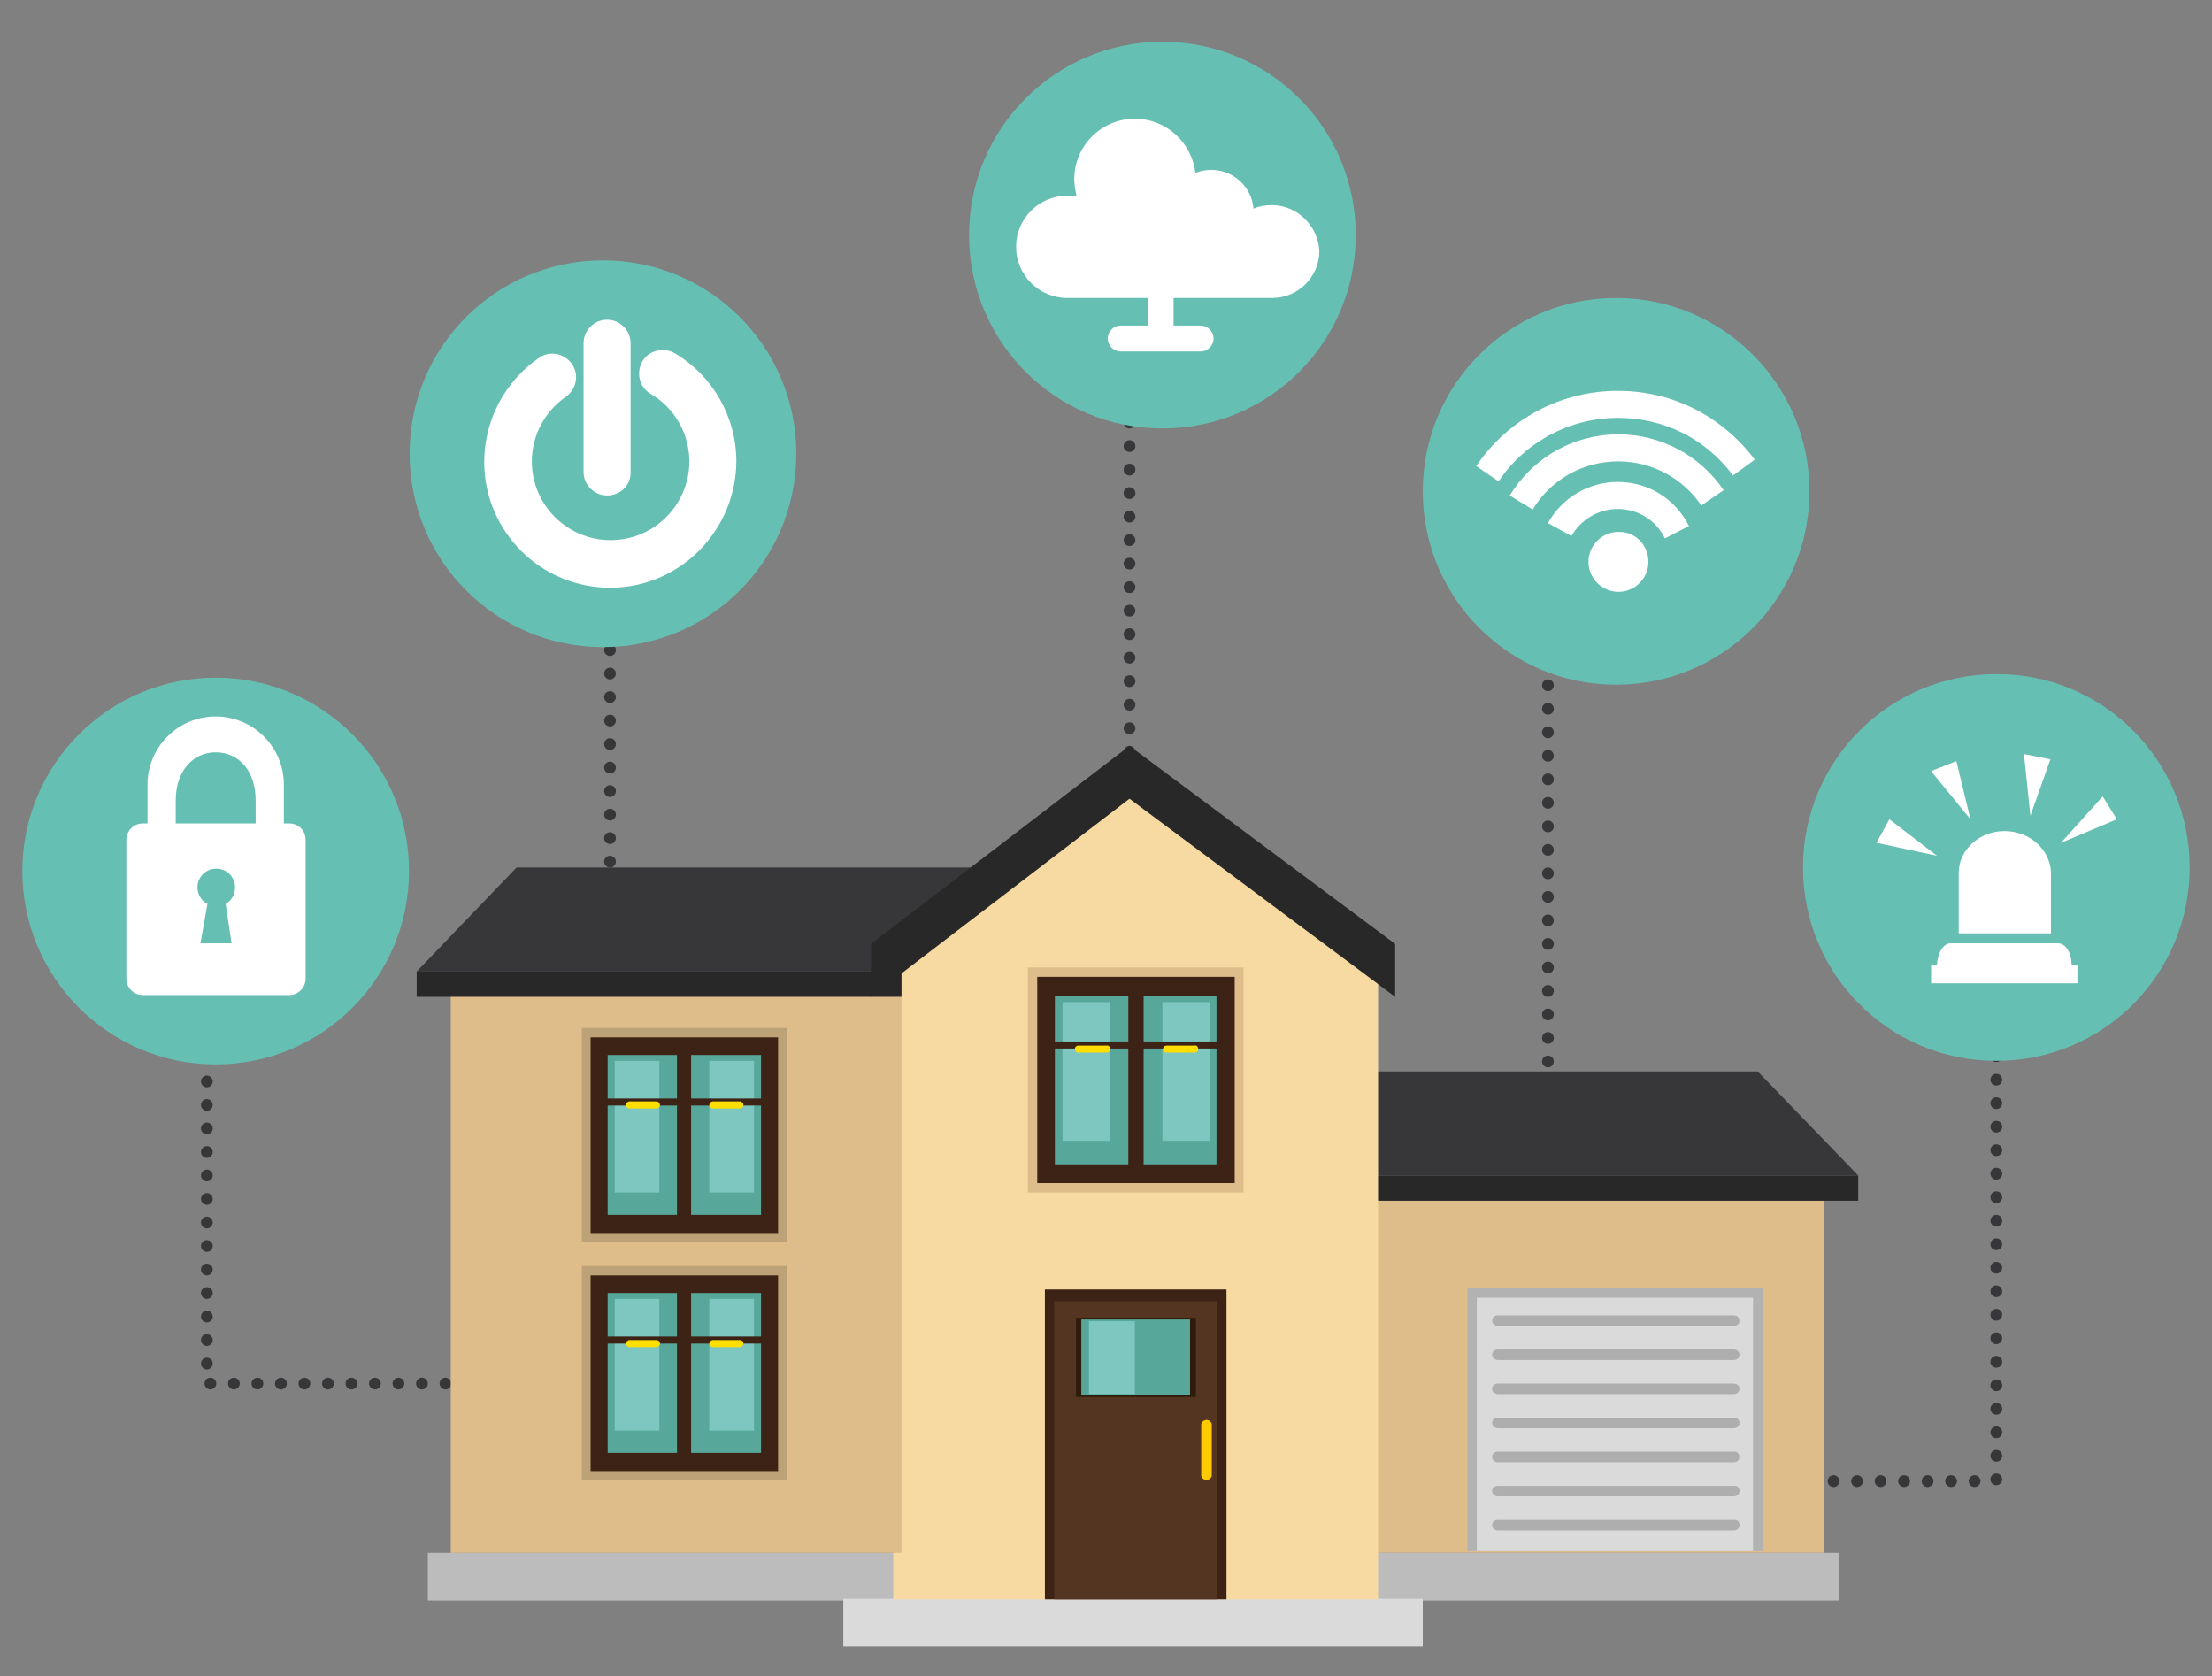 <?xml version="1.0" encoding="utf-8"?>
<!-- Generator: Adobe Illustrator 22.0.1, SVG Export Plug-In . SVG Version: 6.00 Build 0)  -->
<svg version="1.1" id="Capa_1" xmlns="http://www.w3.org/2000/svg" xmlns:xlink="http://www.w3.org/1999/xlink" x="0px" y="0px"
	 viewBox="0 0 376.4 285.2" style="enable-background:new 0 0 376.4 285.2;" xml:space="preserve">
<rect x="0" y="0" width="376.4" height="285.2" fill="#808080" stroke="none"/>
<style type="text/css">
	
		.st0{fill:none;stroke:#373739;stroke-width:2;stroke-linecap:round;stroke-linejoin:round;stroke-miterlimit:10;stroke-dasharray:0,4;}
	.st1{fill:#DEBD8B;}
	.st2{fill:#282828;}
	.st3{fill:#373739;}
	.st4{fill:#BDBCBC;}
	.st5{fill:#DADADA;}
	.st6{fill:#F7DAA2;}
	.st7{fill:#3D2216;}
	.st8{fill:#543522;}
	.st9{fill:#301C0B;}
	.st10{fill:#57A89A;}
	.st11{fill:#7DC7C0;}
	.st12{fill:#FFCB00;}
	.st13{fill:#B2B2B2;}
	.st14{fill:#AEAEAE;}
	.st15{fill:#FFDE00;}
	.st16{fill:#BDA278;}
	.st17{fill:#65BFB2;}
	.st18{fill:#FFFFFF;}
</style>
<g>
	<line class="st0" x1="103.8" y1="150.6" x2="103.8" y2="105.2"/>
	<line class="st0" x1="192.2" y1="135.9" x2="192.2" y2="66.5"/>
	<line class="st0" x1="263.4" y1="188.6" x2="263.4" y2="110.1"/>
	<polyline class="st0" points="95.8,235.4 35.2,235.4 35.2,153.8 	"/>
	<polyline class="st0" points="272,252 339.7,252 339.7,170.5 	"/>
	<g>
		<rect x="233.7" y="202.9" class="st1" width="76.7" height="61.3"/>
		<rect x="233.7" y="200" class="st2" width="82.5" height="4.3"/>
		<polygon class="st3" points="214.2,182.3 299.1,182.3 316.2,200 233.7,200 		"/>
		<rect x="72.8" y="264.2" class="st4" width="240.1" height="8.1"/>
		<rect x="143.5" y="272" class="st5" width="98.6" height="8.1"/>
		<polygon class="st6" points="234.5,162 193.3,129.4 152,164.5 152,272.1 234.5,272.1 		"/>
		<rect x="76.7" y="166.9" class="st1" width="76.7" height="97.3"/>
		<rect x="70.9" y="165.3" class="st2" width="82.5" height="4.3"/>
		<polygon class="st3" points="172.8,147.6 87.9,147.6 70.9,165.3 153.4,165.3 		"/>
		<g>
			<rect x="177.8" y="219.4" class="st7" width="30.9" height="52.7"/>
			<rect x="179.4" y="221.4" class="st8" width="27.7" height="50.7"/>
			<rect x="183.1" y="224.2" class="st9" width="20.4" height="13.5"/>
			<rect x="184" y="224.5" class="st10" width="18.5" height="12.9"/>
			<rect x="185.3" y="224.8" class="st11" width="7.8" height="12.4"/>
			<path class="st12" d="M206.2,251c0,0.4-0.4,0.8-0.9,0.8l0,0c-0.5,0-0.9-0.4-0.9-0.8v-8.6c0-0.4,0.4-0.8,0.9-0.8l0,0
				c0.5,0,0.9,0.4,0.9,0.8V251z"/>
		</g>
		<g>
			<g>
				<rect x="249.7" y="219.2" class="st13" width="50.3" height="44.7"/>
			</g>
			<g>
				<rect x="251.3" y="220.8" class="st5" width="47" height="43.1"/>
			</g>
			<path class="st14" d="M296,230.5c0,0.5-0.4,0.9-1,0.9h-40.1c-0.5,0-1-0.4-1-0.9l0,0c0-0.5,0.4-0.9,1-0.9H295
				C295.6,229.6,296,230,296,230.5L296,230.5z"/>
			<path class="st14" d="M296,224.7c0,0.5-0.4,0.9-1,0.9h-40.1c-0.5,0-1-0.4-1-0.9l0,0c0-0.5,0.4-0.9,1-0.9H295
				C295.6,223.8,296,224.2,296,224.7L296,224.7z"/>
			<path class="st14" d="M296,236.3c0,0.5-0.4,0.9-1,0.9h-40.1c-0.5,0-1-0.4-1-0.9l0,0c0-0.5,0.4-0.9,1-0.9H295
				C295.6,235.4,296,235.8,296,236.3L296,236.3z"/>
			<path class="st14" d="M296,242.1c0,0.5-0.4,0.9-1,0.9h-40.1c-0.5,0-1-0.4-1-0.9l0,0c0-0.5,0.4-0.9,1-0.9H295
				C295.6,241.2,296,241.6,296,242.1L296,242.1z"/>
			<path class="st14" d="M296,247.9c0,0.5-0.4,0.9-1,0.9h-40.1c-0.5,0-1-0.4-1-0.9l0,0c0-0.5,0.4-0.9,1-0.9H295
				C295.6,246.9,296,247.4,296,247.9L296,247.9z"/>
			<path class="st14" d="M296,253.7c0,0.5-0.4,0.9-1,0.9h-40.1c-0.5,0-1-0.4-1-0.9l0,0c0-0.5,0.4-0.9,1-0.9H295
				C295.6,252.7,296,253.1,296,253.7L296,253.7z"/>
			<path class="st14" d="M296,259.5c0,0.5-0.4,0.9-1,0.9h-40.1c-0.5,0-1-0.4-1-0.9l0,0c0-0.5,0.4-0.9,1-0.9H295
				C295.6,258.5,296,258.9,296,259.5L296,259.5z"/>
		</g>
		<g>
			<rect x="174.9" y="164.6" class="st1" width="36.7" height="38.3"/>
			<rect x="176.5" y="166.2" class="st7" width="33.6" height="35.1"/>
			<rect x="179.5" y="169.4" class="st10" width="27.5" height="28.7"/>
			<rect x="180.8" y="170.5" class="st11" width="8.1" height="23.6"/>
			<rect x="197.8" y="170.5" class="st11" width="8.1" height="23.6"/>
			<rect x="192" y="167.9" class="st7" width="2.6" height="31.7"/>
			<rect x="178.7" y="177.2" class="st7" width="14.6" height="1.2"/>
			<rect x="194" y="177.2" class="st7" width="14.6" height="1.2"/>
			<path class="st15" d="M188.9,178.5c0,0.4-0.3,0.6-0.6,0.6h-4.8c-0.3,0-0.6-0.3-0.6-0.6l0,0c0-0.4,0.3-0.6,0.6-0.6h4.8
				C188.6,177.8,188.9,178.1,188.9,178.5L188.9,178.5z"/>
			<path class="st15" d="M203.9,178.5c0,0.4-0.3,0.6-0.6,0.6h-4.8c-0.3,0-0.6-0.3-0.6-0.6l0,0c0-0.4,0.3-0.6,0.6-0.6h4.8
				C203.6,177.8,203.9,178.1,203.9,178.5L203.9,178.5z"/>
		</g>
		<g>
			<rect x="99" y="215.4" class="st16" width="34.9" height="36.4"/>
			<rect x="100.5" y="217" class="st7" width="31.9" height="33.3"/>
			<rect x="103.4" y="220" class="st10" width="26.1" height="27.2"/>
			<rect x="104.6" y="221" class="st11" width="7.6" height="22.4"/>
			<rect x="120.7" y="221" class="st11" width="7.6" height="22.4"/>
			<rect x="115.2" y="218.6" class="st7" width="2.4" height="30.1"/>
			<rect x="102.6" y="227.4" class="st7" width="13.8" height="1.2"/>
			<rect x="117.1" y="227.4" class="st7" width="13.8" height="1.2"/>
			<path class="st15" d="M112.3,228.6c0,0.3-0.3,0.6-0.6,0.6h-4.6c-0.3,0-0.6-0.3-0.6-0.6l0,0c0-0.3,0.3-0.6,0.6-0.6h4.6
				C112,228,112.3,228.2,112.3,228.6L112.3,228.6z"/>
			<path class="st15" d="M126.5,228.6c0,0.3-0.3,0.6-0.6,0.6h-4.6c-0.3,0-0.6-0.3-0.6-0.6l0,0c0-0.3,0.3-0.6,0.6-0.6h4.6
				C126.2,228,126.5,228.2,126.5,228.6L126.5,228.6z"/>
		</g>
		<g>
			<rect x="99" y="174.9" class="st16" width="34.9" height="36.4"/>
			<rect x="100.5" y="176.5" class="st7" width="31.9" height="33.3"/>
			<rect x="103.4" y="179.5" class="st10" width="26.1" height="27.2"/>
			<rect x="104.6" y="180.5" class="st11" width="7.6" height="22.4"/>
			<rect x="120.7" y="180.5" class="st11" width="7.6" height="22.4"/>
			<rect x="115.2" y="178" class="st7" width="2.4" height="30.1"/>
			<rect x="102.6" y="186.9" class="st7" width="13.8" height="1.2"/>
			<rect x="117.1" y="186.9" class="st7" width="13.8" height="1.2"/>
			<path class="st15" d="M112.3,188c0,0.3-0.3,0.6-0.6,0.6h-4.6c-0.3,0-0.6-0.3-0.6-0.6l0,0c0-0.3,0.3-0.6,0.6-0.6h4.6
				C112,187.4,112.3,187.7,112.3,188L112.3,188z"/>
			<path class="st15" d="M126.5,188c0,0.3-0.3,0.6-0.6,0.6h-4.6c-0.3,0-0.6-0.3-0.6-0.6l0,0c0-0.3,0.3-0.6,0.6-0.6h4.6
				C126.2,187.4,126.5,187.7,126.5,188L126.5,188z"/>
		</g>
		<polygon class="st2" points="192.2,126.9 148.2,160.6 148.2,169.6 192.2,135.9 237.4,169.6 237.4,160.6 		"/>
	</g>
	<circle class="st17" cx="36.7" cy="148.2" r="32.9"/>
	<path class="st17" d="M135.5,77.2c0,18.2-14.7,32.9-32.9,32.9S69.7,95.4,69.7,77.2s14.7-32.9,32.9-32.9S135.5,59,135.5,77.2z"/>
	<circle class="st17" cx="275" cy="83.6" r="32.9"/>
	<path class="st17" d="M372.6,147.6c0,18.2-14.7,32.9-32.9,32.9c-18.2,0-32.9-14.7-32.9-32.9c0-18.2,14.7-32.9,32.9-32.9
		C357.9,114.6,372.6,129.4,372.6,147.6z"/>
	<path class="st17" d="M230.7,40c0,18.2-14.7,32.9-32.9,32.9S164.9,58.2,164.9,40s14.7-32.9,32.9-32.9S230.7,21.8,230.7,40z"/>
	<g>
		<path class="st18" d="M216.4,34.9c-1.1,0-2.2,0.2-3.1,0.6c-0.3-3.7-3.4-6.6-7.2-6.6c-1,0-1.9,0.2-2.7,0.5c-0.6-5.2-5-9.2-10.3-9.2
			c-5.7,0-10.3,4.6-10.3,10.3c0,1,0.2,2,0.4,2.9c-0.5-0.1-1-0.1-1.6-0.1c-4.8,0-8.7,3.9-8.7,8.7s3.9,8.7,8.7,8.7h34.9
			c4.4,0,8-3.6,8-8C224.3,38.5,220.8,34.9,216.4,34.9z"/>
		<path class="st18" d="M206.5,57.6c0,1.2-1,2.2-2.2,2.2h-13.6c-1.2,0-2.2-1-2.2-2.2l0,0c0-1.2,1-2.2,2.2-2.2h13.6
			C205.5,55.4,206.5,56.4,206.5,57.6L206.5,57.6z"/>
		<rect x="195.4" y="48.3" class="st18" width="4.3" height="9.3"/>
	</g>
	<g>
		<path class="st18" d="M280.5,95.6c0,2.8-2.3,5.1-5.1,5.1c-2.8,0-5.1-2.3-5.1-5.1c0-2.8,2.3-5.1,5.1-5.1
			C278.2,90.4,280.5,92.7,280.5,95.6z"/>
		<g>
			<path class="st18" d="M283.3,91.6c-1.5-3.1-4.6-5-8-5c-3.3,0-6.3,1.8-7.9,4.6l-4-2.2c2.4-4.3,6.9-7,11.9-7
				c5.2,0,9.8,2.9,12.1,7.5L283.3,91.6z"/>
		</g>
		<g>
			<path class="st18" d="M260.8,86.7l-3.9-2.4c4-6.5,10.9-10.4,18.5-10.4c7.2,0,13.9,3.6,17.9,9.5l-3.8,2.6
				c-3.2-4.7-8.5-7.5-14.1-7.5C269.3,78.5,263.9,81.6,260.8,86.7z"/>
		</g>
		<g>
			<path class="st18" d="M255,81.9l-3.8-2.6c5.4-8,14.4-12.8,24.1-12.8c9.3,0,17.7,4.3,23.3,11.7l-3.7,2.7
				c-4.7-6.3-11.8-9.8-19.6-9.8C267.2,71.1,259.6,75.1,255,81.9z"/>
		</g>
	</g>
	<g>
		<g>
			<path class="st18" d="M103.8,100c-11.8,0-21.4-9.6-21.4-21.4c0-7.1,3.5-13.7,9.3-17.7c1.8-1.3,4.3-0.8,5.6,1
				c1.3,1.8,0.8,4.3-1,5.6c-3.6,2.5-5.8,6.6-5.8,11c0,7.4,6,13.4,13.4,13.4c7.4,0,13.4-6,13.4-13.4c0-4.7-2.5-9.1-6.6-11.5
				c-1.9-1.1-2.5-3.6-1.4-5.5c1.1-1.9,3.6-2.5,5.5-1.4c6.5,3.8,10.5,10.9,10.5,18.4C125.2,90.4,115.6,100,103.8,100z"/>
		</g>
		<g>
			<path class="st18" d="M103.3,84.3c-2.2,0-4-1.8-4-4V58.4c0-2.2,1.8-4,4-4c2.2,0,4,1.8,4,4v21.9C107.4,82.5,105.6,84.3,103.3,84.3
				z"/>
		</g>
	</g>
	<g>
		<g>
			<path class="st18" d="M341.1,141.4c-4.3,0-7.8,3.2-7.8,7.1v10.3h15.7v-10.3C348.9,144.6,345.4,141.4,341.1,141.4z"/>
			<path class="st18" d="M352.5,164.2c0-2.1-1-3.7-2.3-3.7h-18.3c-1.2,0-2.2,1.6-2.3,3.7H352.5z"/>
			<rect x="328.6" y="164.2" class="st18" width="24.9" height="3.1"/>
		</g>
		<polygon class="st18" points="350.7,143.4 357.8,135.5 360.2,139.4 		"/>
		<polygon class="st18" points="345.5,138.8 344.4,128.3 348.9,129.2 		"/>
		<polygon class="st18" points="335.3,139.4 328.6,131.2 332.9,129.5 		"/>
		<polygon class="st18" points="329.6,145.6 319.3,143.4 321.5,139.4 		"/>
	</g>
	<g>
		<path class="st18" d="M29.9,142.9v-6.7c0-5.2,3.1-8.2,6.8-8.2c3.8,0,6.8,3,6.8,8.2v6.7h4.8v-9.4c0-6.4-5.2-11.6-11.6-11.6
			c-6.4,0-11.6,5.2-11.6,11.6v9.4H29.9z"/>
		<path class="st18" d="M49.2,140.1H24.3c-1.6,0-2.8,1.3-2.8,2.8v23.6c0,1.6,1.3,2.8,2.8,2.8h24.9c1.6,0,2.8-1.3,2.8-2.8v-23.6
			C52,141.3,50.8,140.1,49.2,140.1z M39.4,160.5h-5.3l1.2-6.7c-1-0.5-1.7-1.6-1.7-2.8c0-1.8,1.4-3.2,3.2-3.2c1.8,0,3.2,1.4,3.2,3.2
			c0,1.2-0.6,2.2-1.6,2.8L39.4,160.5z"/>
	</g>
</g>
</svg>
